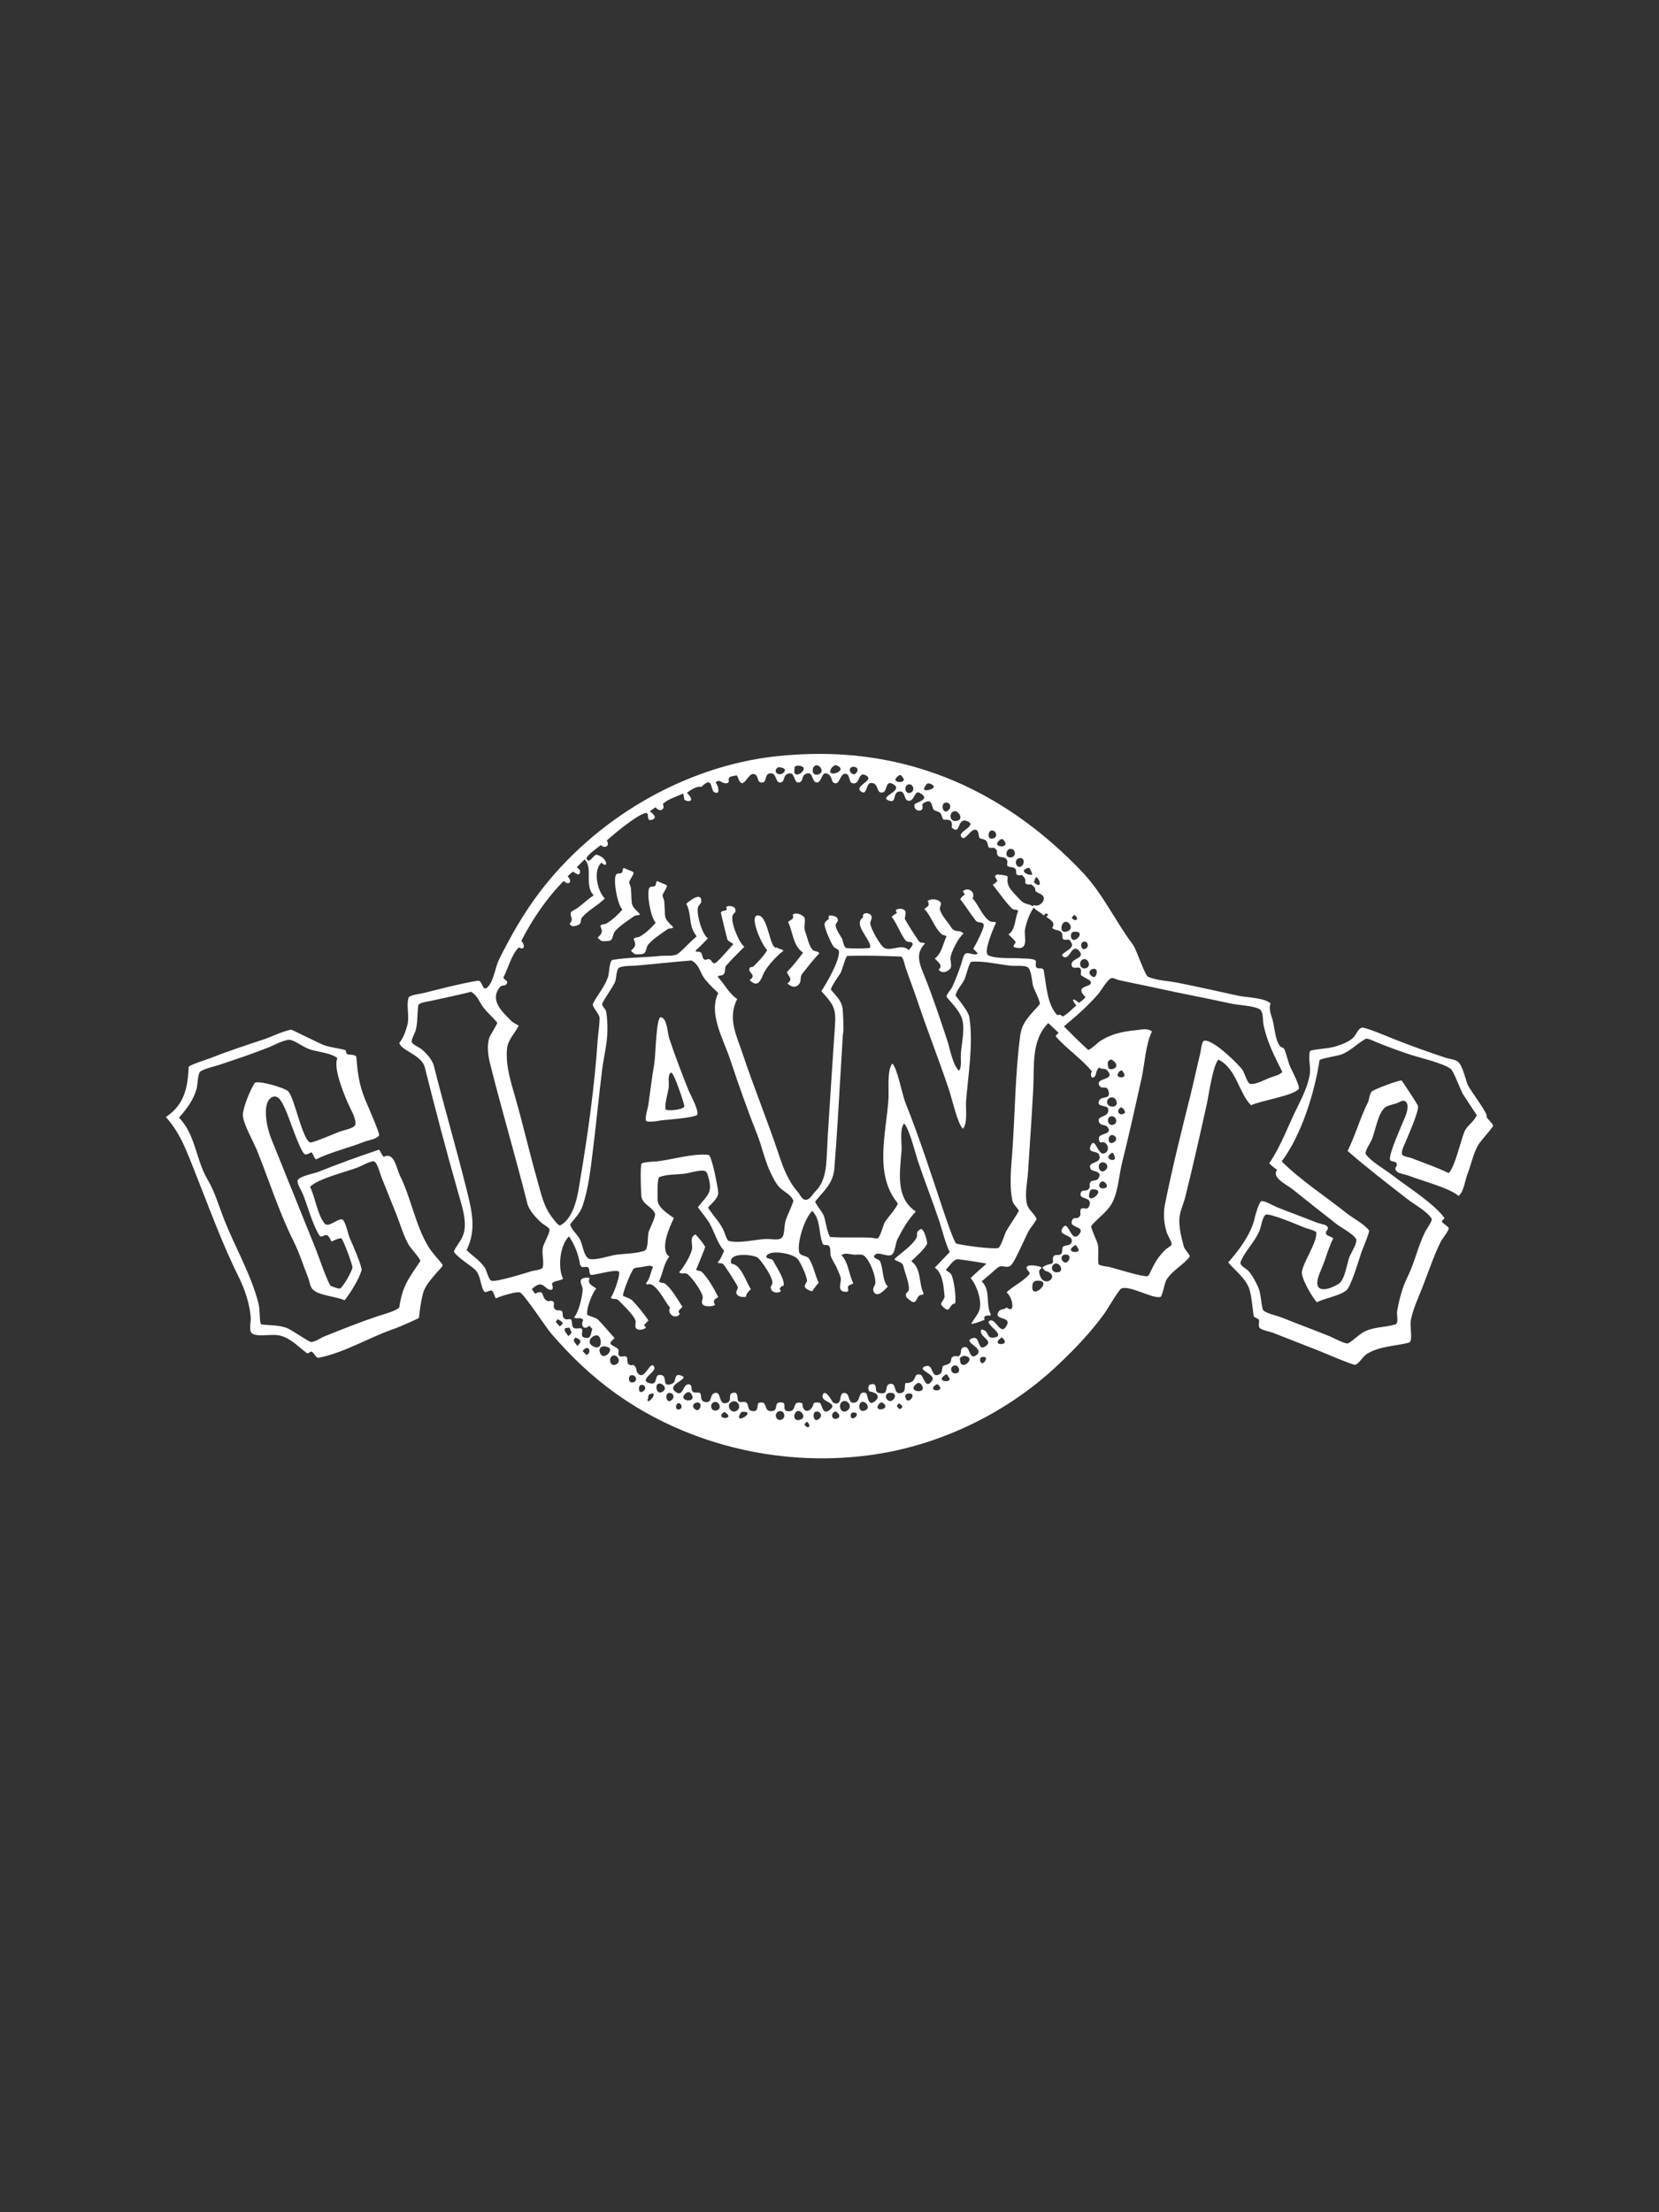 <?xml version="1.0" encoding="UTF-8" standalone="no"?>
<!DOCTYPE svg PUBLIC "-//W3C//DTD SVG 1.1//EN" "http://www.w3.org/Graphics/SVG/1.1/DTD/svg11.dtd">
<!-- Created with Vectornator (http://vectornator.io/) -->
<svg height="100%" stroke-miterlimit="10" style="fill-rule:nonzero;clip-rule:evenodd;stroke-linecap:round;stroke-linejoin:round;" version="1.1" viewBox="0 0 750 1000" width="100%" xml:space="preserve" xmlns="http://www.w3.org/2000/svg" xmlns:vectornator="http://vectornator.io" xmlns:xlink="http://www.w3.org/1999/xlink">
<rect x="0" y="0" width="750" height="1000" fill="#333333" stroke="none"/>
<defs/>
<g id="Layer-1" vectornator:layerName="Layer 1">
<path d="" fill="none" opacity="1" stroke="#f5c81a" stroke-linecap="butt" stroke-linejoin="round" stroke-width="1" vectornator:layerName="path"/>
<path d="M370.802 340.78C364.221 340.764 357.497 341.126 350.651 341.887C308.797 346.537 268.529 370.535 243.354 404.101C236.393 413.383 230.713 423.497 225.669 433.586C223.907 437.109 223.385 442.603 220.939 445.661C217.904 449.454 218.412 442.908 215.933 443.321C207.792 444.678 199.483 446.899 191.454 448.906C190.591 449.122 185.013 449.83 184.687 450.969C183.566 454.894 185.277 459.471 184.083 463.649C183.333 466.275 182.472 468.841 180.838 471.02C180.706 471.196 180.492 471.415 180.561 471.624C181.704 475.051 190.655 476.903 192.058 482.517C196.846 501.667 201.945 520.981 207.379 540.002C208.86 545.187 211.068 551.812 209.744 557.109C208.912 560.437 206.784 562.425 205.316 565.36C205.228 565.536 205.215 565.795 205.316 565.964C206.817 568.466 213.071 572.234 214.75 573.914C217.307 576.47 217.068 580.335 218.574 583.348C219.414 585.027 221.006 583.162 222.121 583.348C223.104 583.512 223.61 586.321 224.184 586.895C225.818 586.078 233.402 583.662 235.103 584.228C236.771 584.784 247.168 600.452 248.939 602.518C257.754 612.801 267.423 622.082 278.424 629.939C311.865 653.826 355.129 663.658 396.06 657.361C426.439 652.687 456.004 638.104 478.325 616.958C486.08 609.611 493.33 602.069 499.532 593.386C500.578 591.922 505.807 582.955 506.904 582.467C510.625 580.813 520.664 587.076 524.589 586.291C525.445 586.12 526.504 579.896 527.256 578.643C529.897 574.241 535.03 571.817 537.872 568.027C538.201 567.588 535.439 564.533 535.206 563.599C534.159 559.414 533.143 556.218 533.143 551.524C533.143 548.182 535.014 544.365 535.81 541.184C539.263 527.368 542.419 513.276 545.52 499.322C546.438 495.191 548.3 481.523 550.829 478.995C559.071 483.116 559.997 494.05 565.571 499.624C569.716 497.551 584.816 495.305 587.106 492.253C587.838 491.276 584.289 484.28 583.558 482.819C582.31 480.321 581.78 476.983 580.615 474.265C580.276 473.475 579.394 473.622 578.854 473.083C576.554 470.783 576.172 464.181 575.307 461.007C574.767 459.028 573.324 455.84 574.426 453.636C571.734 450.944 563.42 450.919 559.684 450.089C550.559 448.061 541.433 446.036 532.262 444.202C528.182 443.386 522.807 443.225 519.004 441.535C517.556 440.891 513.794 429.205 512.212 427.095C504.042 416.202 498.602 403.903 488.916 393.786C456.363 359.787 416.865 340.893 370.802 340.78ZM368.638 346.038C370.345 345.232 372.888 348.63 370.424 349.862C367.15 351.499 366.481 347.056 368.638 346.038ZM377.192 346.038C377.535 345.847 378.013 345.883 378.374 346.038C383.945 348.425 373.2 352.01 375.708 347.497C376.045 346.889 376.584 346.375 377.192 346.038ZM360.94 346.088C361.349 346.111 361.768 346.211 362.148 346.314C366.416 347.478 358.002 353.508 359.204 347.497C359.421 346.412 358.535 347.038 359.808 346.314C360.15 346.12 360.531 346.065 360.94 346.088ZM386.047 346.616C389.26 346.992 387.032 350.769 385.443 349.862C383.2 348.58 384.197 346.4 386.047 346.616ZM351.556 346.918C351.955 346.593 356.092 347.071 354.5 348.981C352.487 351.396 349.033 348.981 351.556 346.918ZM373.267 349.534C373.55 349.537 373.87 349.641 374.248 349.862C376.591 351.228 375.433 353.234 377.192 353.987C379.418 354.942 379.727 350.335 381.62 349.862C384.4 349.166 383.652 353.54 385.142 353.987C389.089 355.171 387.605 348.565 391.355 350.44C395.969 352.747 385.735 355.143 389.293 357.811C391.978 359.825 391.542 354.222 393.418 353.987C397.785 353.442 395.705 359.313 399.305 358.113C401.073 357.524 400.313 352.73 403.431 354.289C409.65 357.399 396.527 360.13 401.947 361.937C405.552 363.139 403.373 358.412 406.374 357.811C409.377 357.211 408.526 361.542 410.5 361.937C413.546 362.546 413.256 356.997 415.809 358.415C421.316 361.475 413.711 362.653 413.444 363.723C412.775 366.397 416.479 367.276 416.991 365.484C417.472 363.799 415.973 363.678 418.475 362.541C421.989 360.944 420.896 365.726 422.601 366.365C425.367 367.402 425.184 367.095 426.123 369.912C426.211 370.176 426.454 370.436 426.727 370.491C427.984 370.742 429.792 370.148 430.249 371.975C430.715 373.841 429.395 373.755 431.431 374.918C433.957 376.362 433.076 369.653 437.041 371.094C442.277 372.998 433.456 375.718 434.375 377.862C435.957 381.554 438.977 373.725 441.469 375.22C442.91 376.085 442.051 378.749 443.23 379.044C446.105 379.763 446.059 379.716 446.777 382.591C447.106 383.908 448.877 382.768 449.721 383.472C451.611 385.047 450.124 384.856 450.903 386.415C451.866 388.341 454.258 386.482 455.331 389.057C455.595 389.692 455.182 390.473 455.331 391.145C455.6 392.357 458.124 391.463 459.155 392.906C459.694 393.661 458.901 395.264 460.035 395.547C462.574 396.182 461.301 394.393 463.281 397.032C463.846 397.786 463.01 399.385 464.161 399.673C466.695 400.307 465.206 398.98 466.828 400.277C469.561 402.463 466.046 402.188 470.35 404.101C474.084 405.761 470.217 410.513 467.406 409.107C467.112 409.402 467.123 409.416 466.828 409.711C468.612 411.941 469.87 411.873 471.834 413.837C472.815 412.856 472.922 412.56 473.897 413.535C473.455 413.977 473.459 413.973 473.017 414.416C474.827 415.864 477.372 416.876 475.658 419.447C477.029 420.818 479.104 420.068 480.086 421.787C480.522 422.551 479.872 424.456 480.966 424.73C483.058 425.253 483.051 423.591 484.514 426.516C485.941 429.372 477.142 431.33 481.268 432.705C483.705 433.517 484.776 425.964 488.036 430.038C490.782 433.472 483.499 433.148 484.514 436.529C484.987 438.107 486.807 437.15 487.759 437.409C489.289 437.827 488.47 439.808 488.639 440.655C488.74 441.16 492.423 442.865 492.765 443.321C495.336 446.75 484.743 444.734 490.702 450.693C490.137 451.824 488.726 452.56 487.759 453.334C485.805 451.38 483.592 450.935 486.576 454.517C484.689 456.089 482.573 458.43 480.388 459.523C479.644 458.779 479.022 458.444 478.023 458.944C473.363 454.284 472.964 444.809 471.834 438.592C471.528 436.907 468.764 438.582 468.287 436.831C468.08 436.072 468.441 435.237 468.287 434.466C468.032 433.192 462.908 433.308 462.677 433.284C458.564 432.851 450.432 433.652 446.777 431.825C444.312 430.592 449.314 419.053 450.299 417.082C449.659 416.442 448.468 416.884 447.658 416.478C444.418 414.859 442.272 408.753 439.683 406.164C441.185 403.16 437.517 400.682 435.28 402.919C435.992 403.986 435.708 403.496 436.161 404.403C434.589 405.582 435.277 404.893 434.098 406.466C436.605 409.599 438.666 413.075 441.167 416.202C442.143 417.421 444.206 416.439 444.714 417.963C445.165 419.314 440.78 427.688 439.985 428.881C441.017 429.913 441.016 429.912 442.048 430.944C440.784 432.207 438.504 430.503 436.74 430.944C435.558 431.239 434.977 434.446 434.677 435.347C433.449 439.029 431.952 443.161 430.249 446.567C429.837 447.391 427.909 449.456 427.909 450.391C427.909 450.61 428.043 450.802 428.186 450.969C430.742 453.951 433.214 456.413 434.677 459.825C436.534 464.159 434.668 471.933 434.375 476.328C434.23 478.502 434.91 482.585 433.494 484.001C430.566 481.073 429.489 474.048 428.186 470.139C425.043 460.712 421.867 451.071 418.173 441.837C415.915 436.191 413.422 431.268 418.173 426.516C417.6 425.943 416.52 426.301 415.809 425.913C415.345 425.659 409.041 415.771 409.041 415.296C409.041 414.561 409.627 412.899 409.318 412.076C408.697 410.421 405.891 410.496 404.915 411.472C405.112 411.865 405.297 412.261 405.494 412.655C404.653 413.215 403.845 413.7 403.129 414.416C405.581 417.685 406.868 421.765 409.318 425.032C410.265 426.294 411.935 425.259 412.563 426.516C412.931 427.252 411.14 429.122 410.802 429.46C407.744 426.402 403.087 430.058 399.884 428.579C398.085 427.749 393.418 419.45 393.418 417.359C393.418 416.231 394.39 415.318 393.997 414.139C393.449 412.495 389.492 411.992 390.173 414.717C385.79 417.639 392.417 423.392 393.418 427.397C393.512 427.773 393.41 428.546 392.815 428.579C389.479 428.765 386.132 428.849 382.802 428.579C381.406 428.466 381.134 425.243 380.739 424.453C379.963 422.9 377.77 420.106 377.77 418.265C377.77 417.146 379.259 416.656 378.676 415.296C378.095 413.94 375.982 413.837 374.827 413.837C374.463 414.93 374.393 414.428 374.827 415.296C374.015 415.945 372.933 416.481 372.764 417.661C372.529 419.31 375.898 426.818 376.89 427.975C377.57 428.769 379.125 429.002 379.255 430.038C379.756 434.046 373.616 444.56 371.305 448.026C378.282 455.584 377.982 456.705 377.192 467.774C376.659 475.239 376.222 482.728 375.708 490.19C375.186 497.751 374.752 505.323 374.248 512.882C374.111 514.943 374.075 517.009 373.947 519.071C373.52 525.891 373.804 533.376 368.638 538.542C367.259 539.922 366.161 542.366 364.211 542.366C362.543 542.366 361.787 540.099 360.689 538.844C356.361 533.899 354.187 528.195 352.135 522.039C346.997 506.625 340.702 491.263 335.632 476.051C332.835 467.663 328.864 460.379 333.267 451.573C329.249 448.894 327.6 444.723 324.411 441.535C325.485 440.462 326.423 441.512 327.38 440.076C328.103 438.991 327.472 437.422 328.261 436.529C331.183 433.217 333.403 431.085 336.512 427.975C334.004 426.095 330.211 416.815 331.204 413.837C331.685 412.394 332.934 412.81 332.386 410.894C331.959 409.396 329.062 409.212 328.261 410.013C329.517 412.527 326.232 410.972 325.896 412.655C325.87 412.781 328.769 424.646 328.839 424.73C330.013 426.139 330.335 425.622 331.506 426.793C330.72 427.677 329.93 428.578 329.141 429.46C328.26 430.445 327.382 431.442 326.474 432.403C325.711 433.211 324.961 434.024 324.135 434.768C321.949 436.735 322.002 433.821 320.588 433.586C319.377 433.384 318.901 434.557 317.946 433.284C317.39 432.542 317.505 430.638 316.462 430.34C314.009 429.639 315.732 431.095 314.399 429.762C316.353 427.985 318.255 426.125 320.009 424.151C317.302 422.347 314.67 412.747 315.581 410.013C315.922 408.989 317.04 408.504 317.04 407.346C317.04 402.647 310.927 407.875 310.273 408.529C312.993 413.968 310.875 418.142 314.977 423.271C312.038 425.623 309.619 428.577 306.726 430.944C304.786 432.532 300.822 431.84 298.474 432.101C291.4 432.887 283.951 432.723 276.965 433.887C275.456 434.139 275.419 439.983 274.902 441.535C273.355 446.174 270.233 449.388 268.109 453.636C267.38 455.094 271.053 458.3 271.053 460.127C271.053 463.634 270.404 466.963 270.172 470.441C268.8 491.019 265.887 511.723 262.499 532.052C261.399 538.654 260.182 550.077 253.367 553.863C252.479 554.357 250.439 551.361 249.845 550.618C245.633 545.353 244.585 539.352 242.75 532.932C239.285 520.802 236.507 508.514 233.04 496.379C230.955 489.082 228.577 481.933 229.191 474.265C229.528 470.053 232.749 467.148 234.499 463.649C233.489 462.975 232.113 462.445 231.253 461.586C227.137 457.469 221.182 452.219 225.945 446.265C227.058 444.874 228.386 446.113 229.191 444.504C229.917 443.05 227.093 442.813 227.731 441.535C229.825 437.348 231.277 431.5 234.499 428.277C237.562 429.809 237.209 426.862 235.681 425.334C240.376 415.943 247.337 405.728 254.851 398.214C257.155 400.518 258.997 398.536 256.612 396.151C257.398 395.463 258.081 394.626 258.977 394.088C259.425 393.819 262.222 397.044 262.222 393.786C262.222 393.019 261.281 392.568 260.738 392.025C262.507 390.257 262.516 390.247 264.285 388.478C268.291 392.484 263.975 400.269 268.411 404.705C265.928 406.36 263.673 408.424 261.342 410.29C260.944 410.608 258.156 412.054 258.096 412.353C257.57 414.984 259.626 414.994 257.493 417.661C258.549 418.717 258.62 419.071 261.04 418.265C263.329 417.502 262.133 415.826 263.103 414.717C266.002 411.404 270.293 409.288 273.417 406.164C269.931 402.678 268.043 393.204 271.933 389.963C275.169 393.198 274.771 387.641 269.87 386.415C268.223 386.003 266.584 391.013 265.166 388.176C264.597 387.039 270.779 382.69 271.656 381.988C273.514 383.845 275.896 382.322 274.298 379.925C277.551 377.033 287.596 368.575 291.707 367.547C294.129 366.942 291.53 371.774 294.952 370.491C297.607 369.495 294.565 367.462 293.77 366.667C294.659 366 295.496 365.516 296.411 364.906C298.045 367.356 300.972 366.052 299.657 363.421C301.91 361.168 305.833 360.17 308.789 358.692C309.194 359.502 309.144 360.487 309.393 361.358C309.676 362.35 315.339 363.18 310.575 358.415C311.656 357.334 315.55 355.003 317.04 355.748C322.536 350.252 320.957 357.115 322.952 358.113C326.078 359.676 324.455 354.61 323.531 353.685C325.478 351.739 326.217 354.57 328.839 353.987C329.856 353.761 329.302 352.419 329.443 351.924C329.808 350.646 332.107 350.869 332.965 350.44C333.587 351.062 333.754 352.019 334.147 352.805C336.153 356.815 338.177 349.51 340.638 349.862C343.409 350.257 341.784 354.182 344.764 353.685C346.964 353.319 345.329 349.56 348.588 349.56C351.183 349.56 350.546 354.303 353.016 353.685C354.899 353.215 353.893 350.801 355.959 349.862C359.736 348.145 358.541 354.367 361.267 353.685C363.351 353.165 362.206 350.773 364.211 349.862C367.686 348.282 366.897 353.277 368.94 353.685C371.337 354.165 371.289 349.52 373.267 349.534ZM406.777 350.39C407.391 350.271 407.813 350.832 408.437 351.924C409.834 354.368 401.771 353.95 406.073 350.742C406.332 350.549 406.572 350.429 406.777 350.39ZM419.658 354.113C419.897 354.104 420.182 354.163 420.538 354.289C425.813 356.165 416.326 358.754 417.871 356.05C418.599 354.777 418.938 354.142 419.658 354.113ZM410.802 354.566C412.984 354.203 413.869 357.793 411.381 358.415C409.001 359.01 408.512 354.947 410.802 354.566ZM427.305 362.843C429.635 362.319 430.588 365.332 428.186 366.667C426.17 367.787 425.174 363.322 427.305 362.843ZM431.733 366.667C433.296 366.594 436.058 370.47 432.312 371.094C429.01 371.645 428.922 366.798 431.733 366.667ZM447.96 375.497C450.165 374.85 451.57 378.362 448.84 379.044C446.173 379.711 446.665 375.877 447.96 375.497ZM452.74 379.296C453.369 379.182 453.879 379.712 454.425 380.805C455.833 383.621 447.698 382.965 452.086 379.623C452.328 379.438 452.53 379.334 452.74 379.296ZM456.488 383.774C459.317 383.284 459.693 387.598 456.79 387.598C454.064 387.598 454.815 384.063 456.488 383.774ZM460.916 387.9C463.307 387.469 463.336 390.816 461.52 391.724C459.407 392.78 457.957 388.432 460.916 387.9ZM464.765 392.302C465.702 392.007 466.02 393.824 466.526 394.667C467.822 396.828 459.178 394.059 464.765 392.302ZM468.589 396.428C471.057 398.896 470.351 401.737 467.406 398.793C467.986 397.634 467.524 397.493 468.589 396.428ZM485.696 413.535C488.106 415.356 486.49 416.995 484.514 415.019C484.995 414.057 484.656 414.575 485.696 413.535ZM481.268 416.78C483.262 416.048 485.594 419.76 482.727 420.906C478.612 422.552 479.63 417.383 481.268 416.78ZM485.394 421.208C491.823 420.544 485.05 427.767 484.212 423.573C483.982 422.425 484.347 421.316 485.394 421.208ZM490.098 425.636C491.69 425.414 492.646 427.909 490.702 428.881C488.671 429.897 487.887 425.944 490.098 425.636ZM395.179 432.051C399.21 432.112 403.229 432.242 407.255 432.403C408.32 432.446 409.068 436.382 409.318 437.133C410.898 441.872 412.77 446.532 414.349 451.271C419.038 465.338 424.438 478.871 429.092 492.831C430.369 496.663 432.844 507.804 435.28 510.24C437.547 507.973 436.501 500.957 436.74 497.863C437.68 485.633 440.096 471.996 438.224 459.825C437.768 456.865 432.035 450.237 432.035 450.089C432.035 447.988 435.317 444.551 436.161 442.441C436.581 441.391 438.266 434.852 439.104 434.768C444.511 434.227 451.362 435.958 456.79 436.529C458.785 436.739 462.815 436.309 464.463 437.133C466.316 438.059 466.532 443.961 467.105 445.963C467.379 446.924 470.593 453.297 470.048 453.938C465.963 458.744 462.066 461.714 461.218 468.076C458.927 485.255 458.905 502.968 457.671 520.253C457.141 527.67 456.203 535.331 457.671 542.668C458.038 544.508 459.93 545.777 460.614 547.373C460.674 547.512 455.282 555.697 454.727 556.807C454.194 557.873 452.403 563.955 451.18 564.178C448.305 564.701 435.325 563.019 432.312 562.115C431.311 561.815 426.771 548.16 426.123 546.215C420.881 530.49 415.594 514.131 409.318 498.441C407.778 494.591 405.728 483.052 403.431 480.756C400.928 483.259 401.897 493.393 401.67 496.68C400.576 512.544 395.129 530.813 405.796 543.851C406.454 544.655 400.508 551.433 399.884 552.681C399.36 553.729 397.856 559.588 396.639 559.775C395.662 559.925 394.682 559.516 393.695 559.473C387.607 559.209 381.509 559.606 375.431 559.172C374.505 559.105 373.071 551.847 372.764 550.618C372.103 547.973 369.795 545.862 368.638 543.549C368.55 543.373 368.513 543.122 368.638 542.97C372.658 538.089 376.663 534.844 377.192 528.228C378.4 513.125 379.245 497.946 380.135 482.819C380.424 477.902 380.699 472.991 381.016 468.076C381.079 467.091 381.318 466.121 381.318 465.133C381.318 462.38 381.188 459.629 381.016 456.881C380.743 452.519 378.387 450.663 375.708 447.447C375.177 446.81 379.302 440.818 379.859 440.076C380.649 439.022 382.293 432.123 383.079 432.101C387.107 431.989 391.149 431.99 395.179 432.051ZM489.822 433.586C492.094 433.048 493.56 437.14 490.702 437.711C487.85 438.282 487.54 434.125 489.822 433.586ZM312.638 434.164C316.126 436.178 316.362 439.159 317.946 441.535C319.853 444.396 322.296 446.489 324.713 448.906C320.138 458.057 327.033 469.727 330.022 478.693C333.764 489.92 337.713 501.279 342.122 512.303C344.517 518.291 345.803 524.998 348.588 530.567C349.518 532.427 350.847 535.191 352.437 536.781C354.452 538.797 357.625 540 358.626 542.668C358.768 543.048 358.452 543.466 358.324 543.851C357.389 546.654 355.901 549.222 355.078 552.102C354.525 554.039 354.709 557.243 353.896 558.87C352.74 561.182 348.829 559.909 346.248 560.052C341.195 560.333 334.289 562.169 329.443 560.958C328.644 560.758 327.625 557.42 327.38 556.807C325.84 552.956 322.602 549.689 320.286 546.215C320.177 546.052 320.16 545.763 320.286 545.612C321.579 544.06 324.713 541.738 324.713 539.121C324.713 537.887 321.876 522.198 320.286 522.039C313.135 521.324 304.178 524.14 297.015 524.983C296.665 525.024 290.056 525.216 289.921 526.165C289.656 528.016 289.644 529.88 289.644 531.75C289.644 534.601 289.743 537.457 289.921 540.303C290.185 544.538 294.673 545.203 296.109 548.555C296.651 549.818 293.529 555.657 293.166 557.109C292.738 558.819 293.169 564.719 291.405 565.36C287.763 566.685 282.595 566.663 278.726 567.146C275.918 567.497 268.517 570.143 266.046 568.907C265.673 568.721 265.426 568.352 265.166 568.027C263.578 566.042 263.349 562.157 261.92 559.775C260.852 557.995 258.184 555.534 257.795 553.587C257.751 553.371 257.959 553.154 258.096 552.983C260.193 550.362 262.36 548.168 263.405 545.033C266.159 536.771 267.029 528.011 268.109 519.372C269.606 507.395 270.738 495.374 272.235 483.397C272.943 477.733 274.6 471.395 274.6 465.712C274.6 462.807 274.544 459.926 273.996 457.183C273.779 456.098 272.235 454.976 272.235 453.938C272.235 452.761 277.374 445.916 278.147 443.598C278.624 442.168 278.654 438.036 279.908 437.409C281.714 436.506 285.339 436.66 286.977 436.529C295.538 435.844 304.073 434.823 312.638 434.164ZM494.929 437.963C496.768 438.415 495.551 442.452 493.948 441.535C491.885 440.356 492.276 438.468 493.948 438.013C494.343 437.906 494.666 437.898 494.929 437.963ZM502.501 442.139C503.543 441.965 504.689 442.79 505.721 443.02C511.311 444.262 516.948 445.327 522.526 446.567C533.804 449.073 545.175 451.133 556.439 453.636C560.22 454.476 565.691 454.478 569.118 456.001C571.295 456.969 570.799 461.161 571.181 463.07C572.772 471.023 576.219 477.549 579.734 484.58C578.362 485.952 576.548 486.338 574.728 486.944C572.322 487.747 567.469 490.595 564.992 489.888C563.954 489.591 562.522 484.862 561.747 483.699C560.239 481.437 548.567 469.741 544.363 470.441C543.261 470.625 542.812 475.387 542.577 476.328C541.011 482.592 539.711 488.947 538.149 495.196C534.078 511.479 529.942 527.979 526.652 544.429C525.81 548.64 526.195 553.321 527.558 557.41C527.813 558.177 530.112 562.129 529.621 562.719C528.815 563.686 527.542 564.194 526.652 565.084C522.781 568.954 521.695 571.753 519.583 575.977C519.397 576.35 519.103 576.743 518.702 576.857C516.92 577.366 504.214 573.386 501.595 572.731C500.866 572.549 496.729 572.25 496.589 571.272C496.2 568.546 496.87 565.33 496.287 562.417C496.096 561.463 492.901 554.719 493.344 554.165C495.719 551.196 499.216 548.785 501.595 545.612C505.505 540.399 505.677 531.976 507.206 525.863C510.378 513.172 513.222 500.324 516.061 487.548C517.481 481.16 517.887 472.073 520.765 466.315C518.979 464.529 515.665 465.505 513.394 465.712C507.852 466.215 502.824 467.289 498.073 470.139C496.026 471.368 494.242 473.527 492.161 474.567C491.965 474.665 491.745 474.414 491.583 474.265C487.277 470.319 484.871 467.856 480.966 463.951C486.545 459.302 491.823 454.769 496.589 449.208C497.558 448.078 500.877 442.41 502.501 442.139ZM212.989 448.328C215.924 450.084 216.708 452.976 218.297 455.095C220.262 457.715 222.611 459.707 224.763 462.19C225.126 462.609 221.567 467.978 221.241 468.957C220.036 472.571 220.634 477.122 221.543 480.756C226.835 501.926 233.087 522.809 238.348 543.851C239.23 547.38 242.576 550.806 245.115 552.983C245.642 553.434 248.088 554.833 248.361 555.649C248.843 557.097 245.739 562.13 245.417 563.901C244.876 566.878 245.949 569.805 245.417 572.731C245.176 574.058 241.533 574.276 240.688 574.518C237.697 575.372 224.392 579.677 222.121 578.92C220.916 578.518 219.952 574.195 219.178 573.033C216.987 569.747 213.654 567.811 210.926 565.084C215.688 555.56 213.119 546.459 210.624 536.479C206.063 518.232 200.727 500.11 196.184 481.938C195.439 478.957 192.737 476.095 190.574 474.265C189.7 473.526 186.481 472.19 186.146 471.02C185.823 469.89 187.644 466.866 187.932 465.712C188.903 461.829 188.545 458.51 189.09 454.517C189.275 453.157 193.702 452.675 194.7 452.454C200.796 451.099 206.926 449.844 212.989 448.328ZM473.897 462.466C476.256 464.677 476.243 464.683 478.601 466.894C478.1 467.395 476.945 468.153 477.419 468.68C482.443 474.263 488.826 478.52 493.646 484.303C492.862 485.087 493.057 487.826 494.526 486.944C495.929 486.103 494.992 484.416 496.891 482.517C498.132 483.758 499.448 482.48 500.715 484.001C504.466 488.502 495.333 486.986 496.891 490.492C497.939 492.849 500.2 490.38 501.017 492.831C502.571 497.495 498.011 495.041 496.891 497.561C495.45 500.803 500.741 499.176 501.017 501.385C501.528 505.473 495.455 503.946 496.891 507.297C497.702 509.189 499.893 507.916 501.017 509.938C502.884 513.3 495.503 511.847 496.891 515.548C497.546 517.294 498.045 515.824 499.256 516.429C501.413 517.508 501.513 520.796 498.954 521.435C496.344 522.088 494.966 513.482 493.067 517.913C491.49 521.593 496.083 519.818 496.891 522.039C498.498 526.457 491.129 524.629 493.067 528.505C493.633 529.636 498.047 529.162 496.891 532.052C495.86 534.63 493.64 532.749 492.765 534.718C492.443 535.442 492.871 536.379 492.463 537.058C492.249 537.416 491.956 537.752 491.583 537.939C490.569 538.445 489.16 537.733 488.639 539.121C487.304 542.683 494.099 540.536 492.463 545.033C491.719 547.08 490.411 545.977 489.218 546.215C487.836 546.492 488.705 548.701 488.337 549.436C487.114 551.882 485.366 549.262 484.514 552.102C483.603 555.136 490.603 554.289 488.036 557.712C483.974 563.128 483.066 549.69 480.086 555.649C478.594 558.634 485.06 557.954 484.514 561.234C484.121 563.589 480.912 562.504 480.388 563.901C480.016 564.892 480.543 566.645 479.205 567.146C477.891 567.639 476.687 566.607 475.96 568.606C475.877 568.833 476.466 571.05 475.356 571.272C473.888 571.566 472.289 571.975 471.23 573.033C473.065 575.326 472.314 574.049 474.199 575.096C478.601 577.542 471.794 582.39 470.048 576.279C469.554 574.548 469.596 574.391 470.954 573.033C470.133 572.212 464.705 571.372 464.161 572.731C463.65 574.008 466.086 575.048 465.344 575.977C462.736 579.237 458.024 581.234 455.029 584.228C457.637 585.967 459.423 594.316 455.029 591.021C453.602 592.448 452.275 591.195 451.18 593.386C449.569 596.608 456.9 595.241 455.331 598.694C452.584 604.738 450.328 596.018 447.658 596.908C444.115 598.089 455.166 603.371 449.721 604.581C445.492 605.52 447.467 601.034 443.532 601.034C442.38 604.49 449.798 605.891 445.293 608.707C441.77 610.908 443.277 603.685 439.683 604.883C434.481 606.617 445.65 609.395 441.469 612.53C437.771 615.304 438.834 607.78 435.557 609.008C434.002 609.592 434.685 611.275 434.098 612.254C433.066 613.974 433.076 612.558 431.155 613.134C428.624 613.893 431.931 616.104 426.727 617.26C425.519 617.528 426.403 620.206 424.941 621.084C420.616 623.678 422.274 616.296 418.475 617.562C413.627 619.178 423.38 621.085 421.419 624.027C418.34 628.646 417.536 621.742 416.11 621.386C412.226 620.415 415.382 625.21 409.318 625.21C408.802 626.758 409.64 629.042 407.557 629.638C403.704 630.738 405.469 625.512 402.852 625.512C399.049 625.512 402.784 631.023 397.242 629.638C394.625 628.983 397.569 624.776 393.418 625.814C392.285 626.097 392.25 628.913 393.418 629.059C395.718 629.346 398.546 631.01 395.481 633.461C392.032 636.221 392.498 629.964 391.355 629.638C387.58 628.559 389.373 633.557 386.324 634.065C382.931 634.631 384.599 629.638 381.62 629.638C378.783 629.638 381.301 636.018 376.613 634.065C376.57 634.047 372.847 626.965 371.884 630.82C371.103 633.941 379.276 633.993 375.129 637.311C371.535 640.185 371.822 634.376 370.424 634.065C369.753 633.916 369.008 633.916 368.336 634.065C368.065 634.126 367.825 634.374 367.758 634.644C366.773 638.581 362.751 639.114 362.751 634.342C357.372 632.549 360.916 638.597 355.959 637.889C353.544 637.544 355.496 634.385 353.896 634.065C348.939 633.074 352.685 637.889 348.588 637.889C344.899 637.889 347.388 633.152 343.28 634.065C341.787 634.397 343.406 637.889 340.638 637.889C337.101 637.889 339.22 634.42 336.814 633.763C335.862 633.504 334.042 634.461 333.569 632.883C333.215 631.702 333.845 628.977 331.204 629.638C328.948 630.202 331.07 633.173 328.839 634.065C324.594 635.763 326.353 628.863 323.254 629.638C320.483 630.33 322.302 634.343 318.827 633.763C316.636 633.398 317.113 631.612 316.764 630.216C316.378 628.672 313.949 630.309 312.915 628.757C312.39 627.971 312.986 626.172 311.732 625.814C308.559 624.907 309.114 632.137 305.267 629.059C300.956 625.61 312.965 623.219 307.606 621.688C304.347 620.757 306.123 624.611 303.782 625.512C298.977 627.36 301.735 622.402 299.355 621.688C294.845 620.335 298.323 626.666 293.468 625.21C288.719 623.785 296.584 620.143 295.833 618.141C294.345 614.175 291.816 623.236 289.04 621.386C287.088 620.084 288.272 618.537 286.675 617.26C285.704 616.483 286.176 617.545 284.612 616.958C282.865 616.303 284.232 613.41 282.851 613.134C282.08 612.98 281.245 613.341 280.487 613.134C278.95 612.715 279.879 611.101 279.606 610.191C279.307 609.193 276.662 608.333 276.084 607.524C275.466 606.659 277.153 605.69 277.845 604.883C275.397 602.129 272.988 599.299 270.474 596.606C269.493 595.555 265.554 594.698 265.468 594.266C264.942 591.638 267.782 584.279 269.593 582.467C267.814 581.281 265.134 580.012 266.65 577.738C265.609 577.391 262.499 577.381 262.499 579.222C262.499 580.468 263.405 581.554 263.405 582.769C263.405 585.702 261.552 593.452 259.556 595.449C260.752 596.645 262.08 595.004 263.681 596.606C262.27 599.428 264.119 601.501 266.348 599.272C267.085 600.01 267.07 600.02 267.807 600.757C266.902 602.567 267.626 605.674 263.983 604.581C261.898 603.955 264.331 600.788 262.499 600.455C261.629 600.297 260.716 600.669 259.857 600.455C257.863 599.956 259.19 596.639 257.795 596.329C257.123 596.18 256.378 596.564 255.732 596.329C253.875 595.654 254.662 594.329 254.247 593.084C253.672 591.358 251.458 593.503 250.423 591.021C249.996 589.995 251.173 588.566 249.543 588.077C248.884 587.88 248.106 588.362 247.48 588.077C244.238 586.604 246.698 582.418 241.87 584.832C241.008 583.539 241.508 584.232 240.411 582.769C245.574 577.606 246.272 583.417 249.241 583.046C250.456 582.894 249.541 580.421 249.543 580.404C249.704 578.954 253.641 578.948 254.549 578.04C252.114 573.169 253.008 563.078 257.216 558.87C259.881 562.867 261.422 566.75 262.222 571.549C262.271 571.842 262.826 572.676 263.103 572.731C263.874 572.886 264.697 572.577 265.468 572.731C267.016 573.041 265.983 576.071 267.229 576.279C268.843 576.548 279.52 573.158 279.908 575.096C280.278 576.946 277.315 585.362 276.084 586.593C277.204 587.713 278.456 586.626 279.606 587.776C281.412 589.581 286.603 594.54 287.279 596.908C287.549 597.853 287.058 598.894 287.279 599.851C287.712 601.728 290.928 601.209 291.984 600.153C291.564 599.315 291.848 599.716 291.103 598.971C292.135 597.939 292.134 597.94 293.166 596.908C291.106 593.818 288.606 590.814 286.097 588.077C284.886 586.757 281.733 586.032 281.669 585.713C281.399 584.363 285.652 573.719 286.675 573.335C287.795 572.915 289.037 572.889 290.223 572.731C291.662 572.539 294.077 571.58 295.229 572.731C294.04 575.11 293.833 578.253 291.984 580.103C292.278 580.397 292.293 580.411 292.587 580.706C296.287 578.856 300.603 588.722 302.902 591.021C301.362 594.101 305.567 596.609 307.33 593.964C305.918 592.553 307.59 591.948 308.512 590.719C306.387 587.531 303.842 582.807 300.839 580.404C299.864 579.624 298.909 580.235 297.896 579.222C299.705 575.604 300.025 571.117 302.6 568.027C298.095 565.024 302.575 554.794 304.663 550.618C302.219 548.785 297.292 545.957 297.292 542.366C297.292 540.167 296.974 532.501 298.172 532.052C301.482 530.811 305.89 530.957 309.393 530.567C311.517 530.331 317.024 528.509 318.827 529.41C319.78 529.887 320.04 531.493 320.286 532.354C322.289 539.367 319.769 540.135 315.581 545.612C315.448 545.786 315.755 546.037 315.883 546.215C317.435 548.388 319.208 550.382 320.588 552.681C322.84 556.435 324.484 562.464 327.38 565.36C326.47 567.18 326.001 569.079 324.411 570.668C324.985 571.241 326.076 570.864 326.776 571.272C327.439 571.659 333.569 581.197 333.569 581.889C333.569 582.891 332.449 583.973 332.965 584.832C333.897 586.385 335.54 586.291 337.091 586.291C337.784 584.212 337.955 584.27 339.456 582.769C337.263 579.48 334.884 571.272 330.6 571.272C328.692 565.548 341.317 567.222 342.701 568.606C344.5 570.405 349.192 576.927 349.192 579.826C349.192 581.118 348.009 581.227 348.588 582.769C349.252 584.54 352.021 584.644 353.016 583.65C352.819 583.257 352.633 582.86 352.437 582.467C353.755 581.149 353.052 581.285 354.198 581.285C355.098 578.586 350.646 572.144 349.468 569.788C348.946 568.744 345.818 569.14 346.525 567.725C348.018 564.739 358.517 566.494 360.689 569.209C361.941 570.775 364.814 576.925 364.814 578.92C364.814 579.864 363.376 580.774 363.934 581.889C364.307 582.635 366.298 583.65 367.179 583.65C367.191 583.65 369.105 580.844 370.123 579.826C368.457 576.494 367.7 571.916 365.695 568.907C364.766 567.514 361.641 567.832 361.267 565.964C360.36 561.428 363.644 550.908 367.179 547.373C371.148 551.342 369.979 557.354 371.884 562.115C372.428 563.475 373.958 562.139 374.827 563.297C375.663 564.412 375.275 565.902 375.431 567.146C375.621 568.671 377.738 571.746 378.374 573.335C378.907 574.668 380.135 576.937 380.135 578.341C380.135 580.426 378.352 583.952 382.5 583.952C384.287 583.952 383.038 582.272 383.381 581.587C383.869 580.611 385.056 580.792 385.745 580.103C383.818 576.248 383.477 570.463 380.437 567.423C381.759 566.101 384.183 567.008 386.047 567.146C387.628 567.263 389.559 566.682 390.752 567.725C393.341 569.991 395.758 576.314 395.758 579.826C395.758 581.188 394.261 582.212 394.878 583.65C396.41 587.225 400.056 582.899 401.368 581.587C398.815 579.034 399.372 573.192 397.821 570.09C397.408 569.264 394.652 568.779 395.179 567.725C396.652 564.78 402.031 569.38 403.733 566.543C404.834 564.707 404.851 561.942 405.796 560.052C407.839 555.965 410.69 551.032 414.047 547.675C404.742 541.471 406.801 530.079 407.557 520.253C407.801 517.08 406.6 510.015 408.739 507.875C411.083 510.219 413.711 521.029 414.928 524.681C417.994 533.878 421.603 542.918 424.664 552.102C426.153 556.57 427.286 561.8 429.368 565.964C425.978 569.502 425.991 569.495 422.601 573.033C426.304 575.502 426.625 581.979 427.029 586.015C427.147 587.2 424.944 589.038 425.544 589.838C426.171 590.674 426.939 591.513 427.909 591.901C429.638 592.593 429.419 589.26 431.733 589.26C432.48 587.018 431.229 578.071 429.972 575.977C429.493 575.178 428.2 574.803 427.607 573.914C429.288 572.353 430.437 569.935 432.614 569.209C432.931 569.104 445.522 570.898 445.897 571.272C443.524 573.429 441.068 575.472 438.802 577.738C441.528 580.918 444.206 588.205 442.652 592.48C441.891 594.572 440.154 596.294 439.104 598.392C439.548 598.836 444.972 596.665 444.991 596.606C445.186 596.02 444.589 595.096 445.595 594.845C448.324 594.163 446.632 595.594 447.96 594.266C445.366 589.08 448.107 583.521 443.809 579.222C446.079 577.276 448.39 575.346 450.601 573.335C452.889 571.256 454.72 573.533 456.79 572.153C458.715 570.87 463.598 558.836 465.344 555.926C465.758 555.236 468.802 551.417 468.589 550.92C467.424 548.202 464.784 546.967 464.161 543.851C463.257 539.328 464.471 534.249 464.765 529.687C465.57 517.211 466.43 504.736 467.105 492.253C467.67 481.791 466.074 470.29 473.897 462.466ZM502.199 478.995C502.62 478.869 503.044 479.292 503.382 479.573C507.276 482.819 501.357 484.39 501.017 482.517C500.629 480.386 500.531 479.492 502.199 478.995ZM507.382 483.976C507.514 484.138 507.641 484.515 508.086 485.183C509.734 487.656 504.074 487.582 505.444 485.183C505.72 484.701 506.091 484.148 506.627 484.001C507.127 483.864 507.249 483.814 507.382 483.976ZM502.199 496.077C504.589 495.468 506.212 499.798 503.382 500.202C500.15 500.664 499.43 496.781 502.199 496.077ZM506.904 500.504C508.558 501.569 508.11 501.71 508.69 502.869C506.326 505.233 503.883 502.014 506.904 500.504ZM502.199 504.63C504.538 504.111 505.857 507.924 503.08 508.479C500.613 508.972 500.11 505.094 502.199 504.63ZM502.199 513.184C503.926 512.528 505.927 515.156 503.382 516.429C500.736 517.752 500.704 513.752 502.199 513.184ZM502.803 521.133C503.305 521.043 503.528 521.624 503.96 522.92C504.886 525.696 498.608 524.019 502.199 521.435C502.447 521.257 502.636 521.164 502.803 521.133ZM499.231 525.511C500.575 525.98 501.344 527.814 499.532 529.108C497.053 530.879 495.629 526.485 497.771 525.561C498.271 525.346 498.782 525.354 499.231 525.511ZM498.073 534.115C499.292 533.474 501.709 536.514 499.532 537.058C496.544 537.805 496.164 535.118 498.073 534.115ZM493.646 537.662C501.387 537.192 490.915 545.614 492.463 539.423C492.635 538.735 492.938 537.705 493.646 537.662ZM486.124 562.895C486.651 562.749 486.71 563.359 487.457 564.48C489.008 566.806 481.081 566.332 485.394 563.297C485.715 563.071 485.948 562.943 486.124 562.895ZM481.268 567.146C486.002 566.504 482.099 573.513 480.086 569.486C479.548 568.411 480.217 567.289 481.268 567.146ZM477.646 571.146C479.505 571.377 480.873 574.732 478.325 575.096C475.209 575.541 474.709 572.136 476.84 571.272C477.117 571.16 477.38 571.114 477.646 571.146ZM468.589 578.92C477.184 578.41 465.103 589.031 466.828 580.404C466.978 579.652 467.823 578.966 468.589 578.92ZM252.184 596.329C254.941 597.906 254.9 598.106 253.065 599.574C251.332 597.553 250.704 597.809 252.184 596.329ZM257.493 600.153C258.192 602.251 259.187 602.159 256.914 603.977C254.975 601.262 254.153 600.153 257.493 600.153ZM270.172 603.7C272.016 604.181 272.668 610.642 268.411 608.707C264.356 606.863 267.887 603.104 270.172 603.7ZM260.159 604.581C263.25 605.831 262.735 606.71 261.04 608.405C259.75 606.598 258.614 606.126 260.159 604.581ZM453.243 604.757C453.499 604.961 453.772 605.381 454.148 606.04C455.392 608.217 448.085 608.321 452.362 604.883C452.731 604.586 452.987 604.553 453.243 604.757ZM273.568 608.631C274.021 608.705 274.48 608.868 274.902 609.008C278.097 610.074 272.134 616.176 271.053 610.769C270.864 609.826 271.449 608.967 272.235 608.707C272.657 608.567 273.116 608.558 273.568 608.631ZM265.065 609.361C266.56 609.028 267.295 611.466 265.166 612.53C264.281 611.646 264.289 611.654 263.405 610.769C263.994 609.885 264.567 609.471 265.065 609.361ZM276.965 612.832C278.714 612.003 281.18 615.184 278.726 616.656C275.913 618.344 274.735 613.89 276.965 612.832ZM435.985 612.908C436.345 612.927 436.712 613.035 437.041 613.134C440.926 614.3 434.675 619.512 434.098 615.474C433.862 613.819 433.728 613.885 434.978 613.134C435.273 612.957 435.625 612.888 435.985 612.908ZM444.111 613.411C447.826 612.801 444.092 618.058 443.23 615.474C442.831 614.277 443.079 613.58 444.111 613.411ZM431.431 617.26C433.425 616.758 434.685 620.387 432.312 620.782C429.643 621.227 429.173 617.828 431.431 617.26ZM427.733 621.26C428.261 621.115 428.345 621.725 429.092 622.845C430.698 625.254 422.752 624.689 427.029 621.688C427.35 621.462 427.557 621.309 427.733 621.26ZM285.216 621.688C287.861 621.083 288.513 624.908 285.795 624.908C283.741 624.908 284.106 621.942 285.216 621.688ZM415.079 625.159C415.809 625.024 416.482 625.549 416.991 626.694C418.596 630.305 409.656 629.105 414.349 625.512C414.604 625.317 414.836 625.205 415.079 625.159ZM297.594 625.512C299.479 624.804 302.321 627.946 299.078 629.336C296.784 630.319 295.992 626.113 297.594 625.512ZM424.01 625.864C424.349 626.019 424.65 626.415 424.941 626.996C426.123 629.361 419.243 628.832 422.878 626.09C423.296 625.775 423.671 625.709 424.01 625.864ZM289.644 626.09C291.435 625.516 292.731 627.798 290.524 629.059C288.517 630.206 288.447 626.475 289.644 626.09ZM311.028 629.285C311.758 629.15 312.406 629.675 312.915 630.82C314.558 634.517 305.62 633.191 310.273 629.638C310.527 629.443 310.784 629.33 311.028 629.285ZM302.6 629.638C304.479 629.547 305.359 631.953 303.204 633.185C301.157 634.355 300.322 629.747 302.6 629.638ZM401.947 629.638C407.308 628.968 403.219 635.923 400.79 632.279C399.99 631.08 400.864 629.773 401.947 629.638ZM410.5 629.939C415.267 629.356 410.355 635.848 409.318 631.7C409.089 630.784 409.559 630.055 410.5 629.939ZM295.355 630.04C296.1 630.544 294.547 632.771 293.166 633.461C292.871 633.167 292.882 633.178 292.587 632.883C293.439 632.031 292.618 630.677 293.77 630.216C294.623 629.875 295.106 629.872 295.355 630.04ZM331.506 633.461C333.883 632.989 335.471 636.652 332.688 637.889C329.926 639.117 327.797 634.199 331.506 633.461ZM381.016 633.461C383.174 632.492 385.662 635.865 383.079 637.587C379.936 639.682 378.526 634.58 381.016 633.461ZM322.952 633.763C325.194 633.226 326.654 637.023 323.833 637.587C321.159 638.122 320.647 634.316 322.952 633.763ZM389.569 633.763C391.369 633.033 393.855 636.537 391.054 637.587C388.013 638.728 387.83 634.469 389.569 633.763ZM315.732 634.015C317.673 634.42 316.405 638.163 314.701 637.311C312.571 636.246 313.183 634.435 314.701 634.065C315.117 633.964 315.455 633.957 315.732 634.015ZM398.123 634.065C398.379 633.919 398.758 633.902 399.003 634.065C403.23 636.883 395.265 638.598 396.94 635.248C397.189 634.75 397.64 634.341 398.123 634.065ZM306.449 634.342C307.784 633.834 308.978 636.349 307.33 637.009C305.175 637.87 305.288 634.784 306.449 634.342ZM406.374 634.342C408.572 635.655 408.267 636.214 406.676 637.009C405.276 635.608 405.029 635.687 406.374 634.342ZM352.437 637.889C354.578 637.491 355.513 640.835 353.317 641.713C350.648 642.781 349.582 638.421 352.437 637.889ZM360.387 637.889C362.163 637.158 364.764 640.749 361.871 641.713C358.24 642.923 358.629 638.612 360.387 637.889ZM335.632 638.191C342.366 637.82 332.025 644.223 334.449 639.373C334.698 638.876 335.077 638.222 335.632 638.191ZM368.638 638.191C370.847 637.492 372.323 640.283 369.821 641.713C367.675 642.939 367.191 638.649 368.638 638.191ZM377.192 638.191C378.385 637.592 380.62 640.301 378.676 641.134C375.933 642.31 375.49 639.045 377.192 638.191ZM327.078 638.493C327.342 638.361 327.719 638.322 327.959 638.493C332.22 641.537 324.819 641.671 326.198 639.373C326.412 639.016 326.705 638.679 327.078 638.493ZM385.443 638.493C390.265 638.287 384.563 643.671 384.563 639.65C384.563 639.231 385.14 638.506 385.443 638.493ZM364.814 642.619C367.289 645.004 364.92 646.353 363.632 643.776C364.222 643.186 364.225 643.208 364.814 642.619ZM281.971 392.302C281.161 393.112 281.836 394.143 280.788 394.667C280.035 395.043 278.949 394.497 278.424 395.547C277.192 398.011 279.049 408.852 281.367 411.17C279.399 413.466 276.915 415.789 274.298 417.359C273.059 418.102 272.511 417.385 271.354 418.541C272.859 421.55 271.808 422.213 270.172 423.85C272.035 425.713 271.938 425.583 275.178 425.334C277.295 425.171 276.942 422.337 277.845 421.208C279.983 418.535 283.897 416.123 286.675 414.139C287.631 413.456 288.445 414.13 289.342 413.233C284.57 408.461 285.887 409.843 285.216 401.459C285.129 400.364 284.079 399.175 284.612 398.214C287.494 393.028 287.129 394.881 281.971 392.302ZM450.903 395.271C450.522 395.233 449.887 395.985 449.721 396.151C450.179 396.838 450.537 397.482 450.903 398.214C449.671 399.446 450.353 398.841 448.84 399.975C451.619 403.449 454.251 407.449 457.394 410.592C458.413 411.611 459.352 410.789 460.337 411.774C458.669 415.11 459.289 420.138 455.909 422.39C455.937 422.422 459.155 425.384 459.155 425.913C459.155 426.531 457.214 427.83 458.853 428.277C464.837 429.909 463.281 424.393 463.281 421.208C463.281 418.637 465.757 411.939 467.406 410.29C465.775 408.114 463.742 409.486 461.218 406.768C459.768 405.206 456.688 402.301 455.909 400.277C454.225 395.899 458.263 396.007 450.903 395.271ZM297.04 398.239C296.231 399.049 296.905 400.08 295.858 400.604C295.105 400.981 294.018 400.434 293.493 401.485C292.261 403.948 294.119 414.79 296.436 417.107C294.469 419.403 291.984 421.726 289.367 423.296C288.129 424.039 287.58 423.322 286.424 424.479C287.928 427.487 286.878 428.15 285.241 429.787C287.105 431.65 287.007 431.52 290.248 431.271C292.364 431.108 292.011 428.274 292.914 427.145C295.053 424.472 298.966 422.035 301.745 420.051C302.701 419.368 303.515 420.067 304.411 419.17C299.64 414.399 300.956 415.78 300.286 407.397C300.198 406.301 299.148 405.112 299.682 404.151C302.563 398.965 302.198 400.818 297.04 398.239ZM421.947 406.541C420.929 406.519 419.936 406.766 419.356 407.346C420.581 409.184 419.414 409.737 417.871 410.894C421.101 414.123 422.343 419.471 425.846 422.39C426.324 422.788 427.272 422.634 427.909 423.271C426.175 426.739 425.867 430.834 422.601 433.284C424.303 435.198 426.38 436.297 424.362 438.315C425.641 440.234 428.517 439.442 429.67 437.711C430.37 436.662 429.67 434.354 429.67 433.284C429.67 430.786 433.501 423.459 435.557 422.089C434.129 419.946 431.655 421.95 429.972 419.145C428.53 416.742 425.623 413.899 424.941 411.17C424.539 409.565 426.357 408.616 424.664 407.346C424.007 406.854 422.964 406.563 421.947 406.541ZM359.582 412.956C359.106 413.016 358.663 413.196 358.324 413.535C359.312 415.512 357.344 415.698 356.261 416.78C358.555 421.369 358.443 427.568 363.053 430.642C360.639 433.861 358.342 436.813 355.682 439.472C356.778 441.663 358.558 442.771 355.959 444.504C357.133 445.677 359.032 446.765 360.689 445.384C362.763 443.656 361.286 441.907 362.751 440.076C365.249 436.955 367.818 433.551 370.424 430.944C369.502 429.561 368.214 430.452 367.179 429.158C365.503 427.063 364.947 423.439 363.934 420.906C363.221 419.125 364.342 415.606 363.632 414.717C362.812 413.693 361.009 412.777 359.582 412.956ZM343.003 413.837C337.894 412.986 344.759 427.909 346.827 429.46C345.641 431.831 342.543 434.926 340.638 436.831C339.963 437.506 339.395 436.676 338.877 437.711C337.872 439.721 342.435 440.648 338.877 443.02C343.228 447.371 344.217 441.693 345.644 439.196C347.43 436.07 351.387 431.87 354.198 429.762C353.174 428.737 352.196 429.219 351.254 428.277C348.044 429.883 347.48 414.583 343.003 413.837ZM298.776 459.825C296.607 459.524 296.425 476.897 295.833 480.454C294.805 486.62 293.992 492.849 293.166 499.045C292.884 501.163 291.642 504.365 291.984 506.416C292.216 507.812 298.932 506.433 299.078 506.416C300.921 506.212 314.983 505.234 315.279 503.75C315.765 501.322 312.095 494.909 311.154 492.555C308.136 485.01 305.166 477.259 302.6 469.561C301.678 466.796 301.643 460.222 298.776 459.825ZM303.48 484.882C304.64 484.616 309.652 499.77 309.393 500.202C308.347 501.945 300.935 502.251 300.839 501.385C300.516 498.475 301.856 494.55 302.298 491.674C302.579 489.848 301.631 485.306 303.48 484.882ZM615.71 464.529C613.834 465.065 613.24 467.578 611.861 468.957C609.907 470.91 606.93 471.993 604.489 472.806C600.594 474.104 596.646 473.956 592.691 474.869C592.42 474.931 592.172 475.176 592.112 475.448C591.378 478.751 592.682 482.34 592.112 485.762C591.272 490.801 588.734 496.039 586.502 500.504C582.171 509.166 579.342 517.584 573.822 525.863C574.973 527.013 576.028 527.912 577.37 528.806C574.598 532.272 581.754 535.514 584.439 537.662C590.996 542.907 597.561 548.131 604.187 553.285C606.523 555.101 611.561 557.582 613.043 560.052C613.914 561.503 610.606 566.76 610.099 568.027C608.913 570.993 608.073 578.617 605.093 580.404C599.397 583.822 592.978 584.578 596.54 575.675C597.437 573.43 598.416 571.203 599.181 568.907C600.197 565.861 601.289 562.654 602.728 559.775C601.959 559.006 599.803 558.671 599.483 557.712C598.99 556.232 601.374 555.754 599.785 554.165C599.143 553.523 596.323 553.067 595.357 552.681C589.292 550.255 583.134 548.038 577.068 545.612C575.612 545.029 571.806 542.669 570.3 542.97C569.225 543.185 567.525 549.198 567.357 550.039C565.845 557.601 560.205 565.012 555.256 570.668C558.323 574.349 563.722 578.268 564.992 583.348C565.987 587.328 566.148 590.605 566.753 594.845C566.871 595.669 568.855 595.884 569.118 596.606C569.532 597.744 568.469 599.534 569.697 600.455C570.997 601.43 573.988 601.87 575.609 602.518C582.275 605.184 589.129 607.745 595.936 610.468C597.861 611.238 612.006 617.285 612.741 616.958C614.751 616.065 616.022 613.168 618.049 611.952C623.921 608.429 630.443 608.564 636.917 606.946C638.91 606.447 637.274 599.791 637.798 596.908C638.689 592.004 640.979 587.094 642.829 582.467C645.65 575.416 648.028 567.893 651.358 561.234C651.908 560.135 655.426 555.776 654.905 555.046C654.136 553.97 652.808 553.42 651.961 552.404C651.278 551.584 653.485 551.198 652.842 550.341C647.835 543.665 635.792 536.178 628.968 530.869C625.568 528.225 619.963 525.226 617.471 521.737C616.749 520.727 619.368 516.785 619.835 515.85C621.718 512.086 622.727 503.185 626.301 500.504C627.389 499.689 629.96 499.201 631.332 498.743C632.091 498.49 633.81 497.407 634.578 497.561C637.454 498.136 636.053 502.867 635.458 504.353C634.133 507.667 627.897 521.301 628.364 524.102C628.577 525.379 630.849 524.655 631.332 525.863C632.06 527.681 629.575 527.653 631.609 529.687C632.368 530.446 635.771 531.015 636.917 531.473C641.893 533.463 655.928 537.201 659.333 540.605C661.716 539.017 662.368 533.292 663.458 530.567C665.223 526.157 666.172 520.29 669.069 516.429C670.924 513.955 673.243 511.626 674.955 509.058C675.4 508.391 672.426 505.759 672.012 504.932C673.226 503.718 664.572 492.974 663.458 490.19C662.463 487.7 661.237 481.64 659.031 479.875C657.844 478.926 654.955 478.617 653.446 478.114C645.558 475.485 637.551 472.642 629.848 469.561C627.948 468.801 616.981 464.166 615.71 464.529ZM617.471 469.561C618.192 469.167 621.948 470.989 622.779 471.322C627.664 473.276 632.26 474.977 637.219 476.63C641.715 478.128 652.348 480.542 655.785 483.121C657.273 484.236 660.009 492.307 661.396 494.617C662.057 495.719 667.594 504.024 667.584 504.052C666.637 506.894 663.154 508.749 661.974 511.699C660.223 516.077 657.787 527.408 654.905 530.291C649.588 527.632 643.625 525.708 638.1 523.498C637.133 523.111 634.597 522.869 633.974 522.039C633.082 520.85 634.956 517.381 635.458 516.127C636.592 513.293 641.53 502.361 641.043 499.926C640.883 499.125 633.707 488.435 633.672 488.429C632.298 488.2 620.867 492.529 620.112 493.435C619.006 494.762 619.064 497.016 618.351 498.441C614.853 505.438 612.688 513.314 609.219 520.253C617.915 527.862 627.214 534.992 636.339 542.09C639.422 544.487 645.222 547.569 647.232 550.92C647.715 551.726 644.766 555.852 644.288 556.807C641.045 563.293 639.484 570.869 636.339 577.159C633.991 581.854 632.464 587.651 631.609 592.782C631.324 594.492 632.522 598.156 630.729 598.694C626.244 600.039 621.142 599.776 616.867 601.914C614.268 603.214 612.043 605.807 609.496 607.222C608.416 607.822 602.197 604.469 600.967 603.977C593.554 601.011 586.323 598.325 579.131 595.449C577.634 594.85 571.32 593.446 570.879 591.901C569.898 588.467 570.167 584.54 568.539 581.285C567.377 578.961 566.184 576.433 564.388 574.518C563.149 573.196 560.193 572.074 560.866 570.392C562.86 565.408 567.349 561.405 569.42 556.228C570.071 554.6 570.738 550.217 572.061 549.159C573.527 547.987 587.437 554.001 590.049 555.046C590.858 555.369 594.937 556.282 595.055 557.109C595.638 561.189 589.303 570.365 588.565 574.794C588.09 577.644 593.222 586.521 595.357 588.656C599.277 586.696 605.221 585.893 608.615 583.348C610.702 581.783 614.34 569.444 615.408 566.241C615.814 565.022 619.335 556.768 618.93 556.228C616.674 553.22 611.593 550.661 608.615 548.278C599.042 540.62 588.096 533.646 579.433 524.983C588.403 513.022 594.284 493.934 596.54 479.271C596.655 478.521 604.964 477.265 606.552 476.63C610.607 475.008 613.576 471.685 617.471 469.561ZM131.605 465.435C127.41 466.274 123.29 468.483 119.227 469.837C111.377 472.454 103.345 475.038 95.654 478.114C94.463 478.591 85.353 481.507 85.315 482.24C84.834 491.379 83.581 499.211 75 504.932C81.657 512.421 84.344 520.316 87.981 529.41C94.428 545.528 100.321 562.039 108.032 577.461C110.596 582.588 112.923 589.597 113.341 595.449C113.525 598.027 112.102 602.189 114.523 603.096C118.168 604.463 123.344 602.599 127.479 603.977C131.995 605.482 134.815 608.737 138.699 611.65C139.39 612.168 140.298 610.616 141.039 611.071C142.276 611.832 142.688 614.032 144.284 613.713C156.024 611.365 167.569 604.19 178.775 600.455C180.07 600.023 189.363 595.984 189.391 595.725C189.858 591.526 190.246 588.56 191.178 584.832C192.28 580.423 196.944 575.995 199.706 572.731C199.849 572.563 200.222 571.825 200.008 571.549C197.841 568.762 195.362 566.372 193.517 563.297C187.804 553.775 185.743 541.283 180.838 531.473C179.155 528.106 178.286 520.51 173.467 522.92C172.544 521.997 172.148 520.79 171.404 519.674C162.225 522.734 153 526.09 144.007 529.687C141.996 530.492 135.557 531.568 134.573 533.536C134.017 534.649 136.456 538.582 136.913 539.725C139.29 545.667 140.995 552.81 144.284 558.291C145.218 559.847 146.388 558.128 147.529 558.291C148.694 558.457 149.244 560.259 149.894 561.234C150.734 560.815 153.449 559.526 154.322 559.775C155.015 559.973 159.48 571.821 159.328 573.033C159.129 574.626 155.124 581.765 153.718 582.467C153.229 582.712 150.161 581.569 149.592 581.285C148.411 580.694 143.75 567.095 142.825 564.782C136.098 547.964 129.169 531.107 122.473 514.366C120.828 510.254 118.137 498.859 122.775 496.077C126.099 494.082 128.073 499.604 128.963 501.385C130.526 504.51 135.665 520.673 137.794 521.737C138.616 522.149 140.031 521.222 140.762 520.857C141.816 521.911 141.714 522.991 142.825 524.102C149.569 520.73 157.578 518.95 164.637 516.127C166.32 515.454 170.526 514.94 171.404 513.184C171.799 512.394 165.741 498.688 164.938 496.68C162.282 490.038 161.694 485.063 161.089 477.812C160.992 476.64 157.551 476.744 157.265 476.63C155.964 476.109 156.895 474.846 155.781 474.567C152.754 473.81 149.696 473.52 146.649 472.504C144.598 471.82 131.954 465.365 131.605 465.435ZM131.605 470.139C134.791 471.201 137.435 473.616 140.762 474.567C144 475.492 150.329 476.185 152.536 478.391C150.369 482.724 156.186 496.585 158.448 501.108C159.32 502.853 161.783 507.799 160.209 509.058C158.462 510.455 155.229 510.864 153.14 511.699C151.556 512.333 140.982 516.841 140.158 516.429C136.551 514.625 133.346 497.09 130.422 493.435C129.049 491.718 116.139 488.055 115.102 489.611C113.226 492.425 109.793 500.685 109.793 504.052C109.793 507.777 114.722 516.349 116.284 520.253C121.727 533.86 126.304 548.267 132.787 561.234C135.387 566.434 137.11 572.042 139.278 577.461C139.859 578.913 140.148 581.279 141.039 582.467C143.493 585.739 152.145 585.957 155.781 587.776C158.475 584.409 162.315 578.201 163.454 574.216C163.85 572.831 159.075 561.634 158.146 559.775C157.494 558.471 156.197 551.541 154.599 551.222C152.459 550.794 148.37 555.277 146.649 552.983C143.266 548.473 142.673 541.508 140.158 536.479C144.018 532.62 156.515 529.806 161.97 527.624C163.308 527.089 167.866 524.583 169.064 524.983C170.602 525.495 171.741 530.328 172.31 531.75C174.673 537.659 177.005 543.502 179.379 549.436C181.197 553.981 182.474 558.871 184.964 563.021C185.739 564.313 190.432 569.435 189.995 570.09C184.79 577.898 181.906 581.306 180.561 590.719C180.337 592.288 172.537 594.375 171.127 594.845C162.785 597.626 154.836 600.823 146.951 603.977C145.031 604.745 142.963 606.329 140.762 606.644C139.729 606.791 131.941 601.045 129.265 600.153C125.522 598.905 122.245 599.181 118.347 598.694C118.071 598.659 117.819 598.363 117.768 598.09C117.224 595.186 117.586 592.155 116.863 589.26C113.707 576.638 106.432 564.026 101.542 551.8C99.036 545.538 97.127 538.665 93.868 533.234C88.525 524.329 88.403 512.724 80.912 505.234C84.37 501.344 87.412 497.326 88.862 492.253C89.358 490.518 89.389 485.043 90.623 484.303C93.029 482.859 96.504 482.225 99.177 481.334C106.635 478.848 114.29 476.305 121.592 473.385C123.681 472.549 129.43 469.414 131.605 470.139ZM416.689 555.624C416.493 555.523 416.302 555.53 416.11 555.649C413.341 557.38 415.432 557.975 414.047 560.052C411.55 563.798 407.034 566.486 404.312 569.209C405.621 570.519 408.001 570.275 408.437 572.455C408.958 575.058 411.432 580.829 410.802 583.348C410.65 583.958 409.723 584.211 409.62 584.832C409.345 586.484 409.918 586.495 411.381 587.776C414.176 590.221 414.343 586.585 415.507 585.713C416.318 585.104 416.811 585.616 417.595 584.832C415.136 579.916 416.787 573.692 411.985 570.09C414.324 567.75 417.373 565.298 419.054 562.417C419.431 561.771 418.063 556.333 416.689 555.624ZM314.399 557.989C311.861 559.258 312.915 561.589 312.915 563.901C312.915 566.652 308.892 573.232 307.028 575.096C308.188 576.256 309.682 575.002 310.852 575.977C313.054 577.812 316.933 583.171 317.644 586.015C317.884 586.973 317.166 587.986 317.342 588.958C317.738 591.135 322.47 590.622 323.254 589.838C322.199 587.728 322.78 587.58 324.713 586.291C323.215 583.294 319.669 576.897 317.04 574.794C316.476 574.343 315.42 574.633 314.701 573.914C315.169 572.977 318.909 563.734 318.827 563.599C317.669 561.718 316.007 559.597 314.399 557.989Z" fill="#FFFFFF" fill-rule="nonzero" opacity="1" stroke="none" vectornator:layerName="path"/>
</g>
</svg>
